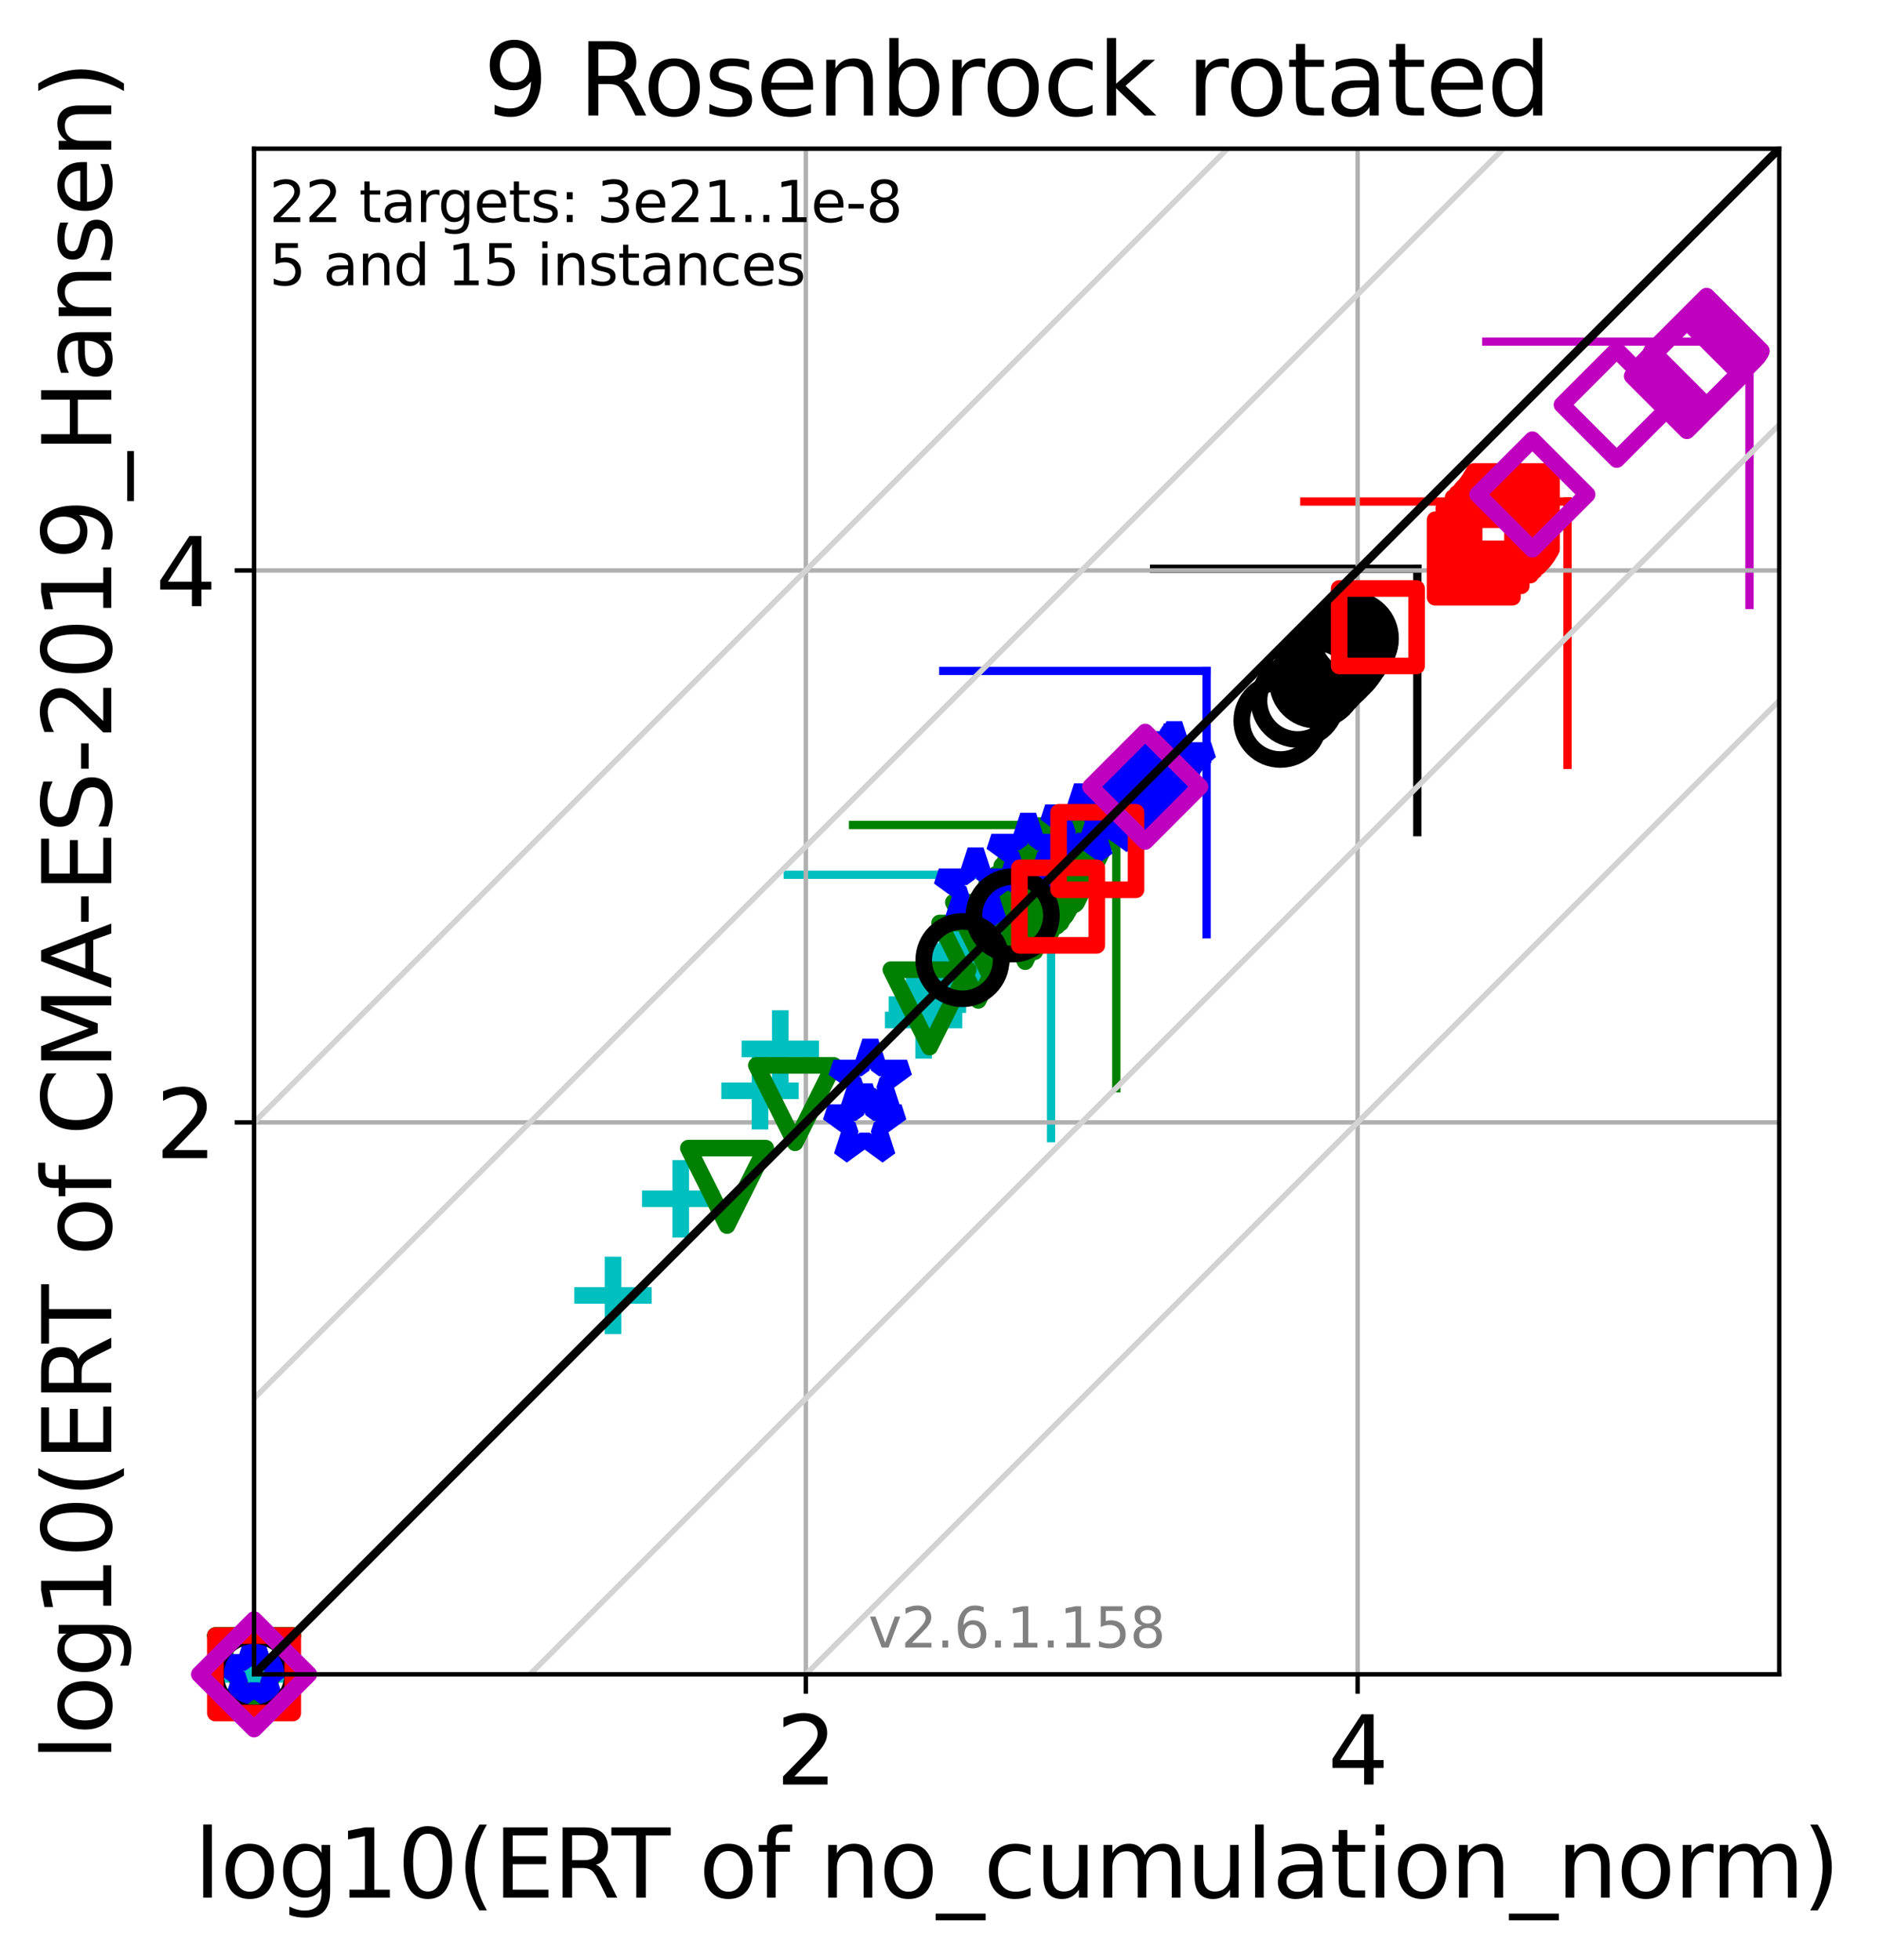 <?xml version="1.0" encoding="utf-8" standalone="no"?>
<!DOCTYPE svg PUBLIC "-//W3C//DTD SVG 1.1//EN"
  "http://www.w3.org/Graphics/SVG/1.1/DTD/svg11.dtd">
<svg xmlns:xlink="http://www.w3.org/1999/xlink" width="339.777pt" height="354.256pt" viewBox="0 0 339.777 354.256" xmlns="http://www.w3.org/2000/svg" version="1.1">
 <defs>
  <style type="text/css">*{stroke-linejoin: round; stroke-linecap: butt}</style>
 </defs>
 <g id="figure_1">
  <g id="patch_1">
   <path d="M 0 354.256 
L 339.777 354.256 
L 339.777 0 
L 0 0 
z
" style="fill: #ffffff"/>
  </g>
  <g id="axes_1">
   <g id="patch_2">
    <path d="M 45.942 302.677 
L 321.742 302.677 
L 321.742 26.877 
L 45.942 26.877 
z
" style="fill: #ffffff"/>
   </g>
   <g id="line2d_1">
    <path d="M 190.06 205.75 
L 190.06 158.143 
" clip-path="url(#pb98d787615)" style="fill: none; stroke: #00bfbf; stroke-width: 1.5; stroke-linecap: square"/>
   </g>
   <g id="line2d_2">
    <path d="M 142.453 158.143 
L 190.06 158.143 
" clip-path="url(#pb98d787615)" style="fill: none; stroke: #00bfbf; stroke-width: 1.5; stroke-linecap: square"/>
   </g>
   <g id="line2d_3">
    <path d="M 201.855 196.737 
L 201.855 149.13 
" clip-path="url(#pb98d787615)" style="fill: none; stroke: #008000; stroke-width: 1.5; stroke-linecap: square"/>
   </g>
   <g id="line2d_4">
    <path d="M 154.248 149.13 
L 201.855 149.13 
" clip-path="url(#pb98d787615)" style="fill: none; stroke: #008000; stroke-width: 1.5; stroke-linecap: square"/>
   </g>
   <g id="line2d_5">
    <path d="M 218.181 168.891 
L 218.181 121.284 
" clip-path="url(#pb98d787615)" style="fill: none; stroke: #0000ff; stroke-width: 1.5; stroke-linecap: square"/>
   </g>
   <g id="line2d_6">
    <path d="M 170.574 121.284 
L 218.181 121.284 
" clip-path="url(#pb98d787615)" style="fill: none; stroke: #0000ff; stroke-width: 1.5; stroke-linecap: square"/>
   </g>
   <g id="line2d_7">
    <path d="M 256.296 150.435 
L 256.296 102.828 
" clip-path="url(#pb98d787615)" style="fill: none; stroke: #000000; stroke-width: 1.5; stroke-linecap: square"/>
   </g>
   <g id="line2d_8">
    <path d="M 208.689 102.828 
L 256.296 102.828 
" clip-path="url(#pb98d787615)" style="fill: none; stroke: #000000; stroke-width: 1.5; stroke-linecap: square"/>
   </g>
   <g id="line2d_9">
    <path d="M 283.452 138.271 
L 283.452 90.664 
" clip-path="url(#pb98d787615)" style="fill: none; stroke: #ff0000; stroke-width: 1.5; stroke-linecap: square"/>
   </g>
   <g id="line2d_10">
    <path d="M 235.845 90.664 
L 283.452 90.664 
" clip-path="url(#pb98d787615)" style="fill: none; stroke: #ff0000; stroke-width: 1.5; stroke-linecap: square"/>
   </g>
   <g id="line2d_11">
    <path d="M 316.361 109.361 
L 316.361 61.754 
" clip-path="url(#pb98d787615)" style="fill: none; stroke: #bf00bf; stroke-width: 1.5; stroke-linecap: square"/>
   </g>
   <g id="line2d_12">
    <path d="M 268.754 61.754 
L 316.361 61.754 
" clip-path="url(#pb98d787615)" style="fill: none; stroke: #bf00bf; stroke-width: 1.5; stroke-linecap: square"/>
   </g>
   <g id="matplotlib.axis_1">
    <g id="xtick_1">
     <g id="line2d_13">
      <path d="M 145.721 302.677 
L 145.721 26.877 
" clip-path="url(#pb98d787615)" style="fill: none; stroke: #b0b0b0; stroke-width: 0.8; stroke-linecap: square"/>
     </g>
     <g id="line2d_14">
      <defs>
       <path id="m5f8bbc7d75" d="M 0 0 
L 0 3.5 
" style="stroke: #000000; stroke-width: 0.8"/>
      </defs>
      <g>
       <use xlink:href="#m5f8bbc7d75" x="145.721" y="302.677" style="stroke: #000000; stroke-width: 0.8"/>
      </g>
     </g>
     <g id="text_1">
      <!-- 2 -->
      <g transform="translate(140.313 322.595)scale(0.17 -0.17)">
       <defs>
        <path id="DejaVuSans-32" d="M 1228 531 
L 3431 531 
L 3431 0 
L 469 0 
L 469 531 
Q 828 903 1448 1529 
Q 2069 2156 2228 2338 
Q 2531 2678 2651 2914 
Q 2772 3150 2772 3378 
Q 2772 3750 2511 3984 
Q 2250 4219 1831 4219 
Q 1534 4219 1204 4116 
Q 875 4013 500 3803 
L 500 4441 
Q 881 4594 1212 4672 
Q 1544 4750 1819 4750 
Q 2544 4750 2975 4387 
Q 3406 4025 3406 3419 
Q 3406 3131 3298 2873 
Q 3191 2616 2906 2266 
Q 2828 2175 2409 1742 
Q 1991 1309 1228 531 
z
" transform="scale(0.016)"/>
       </defs>
       <use xlink:href="#DejaVuSans-32"/>
      </g>
     </g>
    </g>
    <g id="xtick_2">
     <g id="line2d_15">
      <path d="M 245.501 302.677 
L 245.501 26.877 
" clip-path="url(#pb98d787615)" style="fill: none; stroke: #b0b0b0; stroke-width: 0.8; stroke-linecap: square"/>
     </g>
     <g id="line2d_16">
      <g>
       <use xlink:href="#m5f8bbc7d75" x="245.501" y="302.677" style="stroke: #000000; stroke-width: 0.8"/>
      </g>
     </g>
     <g id="text_2">
      <!-- 4 -->
      <g transform="translate(240.093 322.595)scale(0.17 -0.17)">
       <defs>
        <path id="DejaVuSans-34" d="M 2419 4116 
L 825 1625 
L 2419 1625 
L 2419 4116 
z
M 2253 4666 
L 3047 4666 
L 3047 1625 
L 3713 1625 
L 3713 1100 
L 3047 1100 
L 3047 0 
L 2419 0 
L 2419 1100 
L 313 1100 
L 313 1709 
L 2253 4666 
z
" transform="scale(0.016)"/>
       </defs>
       <use xlink:href="#DejaVuSans-34"/>
      </g>
     </g>
    </g>
    <g id="text_3">
     <!-- log10(ERT of no_cumulation_norm) -->
     <g transform="translate(35.106 343.047)scale(0.17 -0.17)">
      <defs>
       <path id="DejaVuSans-6c" d="M 603 4863 
L 1178 4863 
L 1178 0 
L 603 0 
L 603 4863 
z
" transform="scale(0.016)"/>
       <path id="DejaVuSans-6f" d="M 1959 3097 
Q 1497 3097 1228 2736 
Q 959 2375 959 1747 
Q 959 1119 1226 758 
Q 1494 397 1959 397 
Q 2419 397 2687 759 
Q 2956 1122 2956 1747 
Q 2956 2369 2687 2733 
Q 2419 3097 1959 3097 
z
M 1959 3584 
Q 2709 3584 3137 3096 
Q 3566 2609 3566 1747 
Q 3566 888 3137 398 
Q 2709 -91 1959 -91 
Q 1206 -91 779 398 
Q 353 888 353 1747 
Q 353 2609 779 3096 
Q 1206 3584 1959 3584 
z
" transform="scale(0.016)"/>
       <path id="DejaVuSans-67" d="M 2906 1791 
Q 2906 2416 2648 2759 
Q 2391 3103 1925 3103 
Q 1463 3103 1205 2759 
Q 947 2416 947 1791 
Q 947 1169 1205 825 
Q 1463 481 1925 481 
Q 2391 481 2648 825 
Q 2906 1169 2906 1791 
z
M 3481 434 
Q 3481 -459 3084 -895 
Q 2688 -1331 1869 -1331 
Q 1566 -1331 1297 -1286 
Q 1028 -1241 775 -1147 
L 775 -588 
Q 1028 -725 1275 -790 
Q 1522 -856 1778 -856 
Q 2344 -856 2625 -561 
Q 2906 -266 2906 331 
L 2906 616 
Q 2728 306 2450 153 
Q 2172 0 1784 0 
Q 1141 0 747 490 
Q 353 981 353 1791 
Q 353 2603 747 3093 
Q 1141 3584 1784 3584 
Q 2172 3584 2450 3431 
Q 2728 3278 2906 2969 
L 2906 3500 
L 3481 3500 
L 3481 434 
z
" transform="scale(0.016)"/>
       <path id="DejaVuSans-31" d="M 794 531 
L 1825 531 
L 1825 4091 
L 703 3866 
L 703 4441 
L 1819 4666 
L 2450 4666 
L 2450 531 
L 3481 531 
L 3481 0 
L 794 0 
L 794 531 
z
" transform="scale(0.016)"/>
       <path id="DejaVuSans-30" d="M 2034 4250 
Q 1547 4250 1301 3770 
Q 1056 3291 1056 2328 
Q 1056 1369 1301 889 
Q 1547 409 2034 409 
Q 2525 409 2770 889 
Q 3016 1369 3016 2328 
Q 3016 3291 2770 3770 
Q 2525 4250 2034 4250 
z
M 2034 4750 
Q 2819 4750 3233 4129 
Q 3647 3509 3647 2328 
Q 3647 1150 3233 529 
Q 2819 -91 2034 -91 
Q 1250 -91 836 529 
Q 422 1150 422 2328 
Q 422 3509 836 4129 
Q 1250 4750 2034 4750 
z
" transform="scale(0.016)"/>
       <path id="DejaVuSans-28" d="M 1984 4856 
Q 1566 4138 1362 3434 
Q 1159 2731 1159 2009 
Q 1159 1288 1364 580 
Q 1569 -128 1984 -844 
L 1484 -844 
Q 1016 -109 783 600 
Q 550 1309 550 2009 
Q 550 2706 781 3412 
Q 1013 4119 1484 4856 
L 1984 4856 
z
" transform="scale(0.016)"/>
       <path id="DejaVuSans-45" d="M 628 4666 
L 3578 4666 
L 3578 4134 
L 1259 4134 
L 1259 2753 
L 3481 2753 
L 3481 2222 
L 1259 2222 
L 1259 531 
L 3634 531 
L 3634 0 
L 628 0 
L 628 4666 
z
" transform="scale(0.016)"/>
       <path id="DejaVuSans-52" d="M 2841 2188 
Q 3044 2119 3236 1894 
Q 3428 1669 3622 1275 
L 4263 0 
L 3584 0 
L 2988 1197 
Q 2756 1666 2539 1819 
Q 2322 1972 1947 1972 
L 1259 1972 
L 1259 0 
L 628 0 
L 628 4666 
L 2053 4666 
Q 2853 4666 3247 4331 
Q 3641 3997 3641 3322 
Q 3641 2881 3436 2590 
Q 3231 2300 2841 2188 
z
M 1259 4147 
L 1259 2491 
L 2053 2491 
Q 2509 2491 2742 2702 
Q 2975 2913 2975 3322 
Q 2975 3731 2742 3939 
Q 2509 4147 2053 4147 
L 1259 4147 
z
" transform="scale(0.016)"/>
       <path id="DejaVuSans-54" d="M -19 4666 
L 3928 4666 
L 3928 4134 
L 2272 4134 
L 2272 0 
L 1638 0 
L 1638 4134 
L -19 4134 
L -19 4666 
z
" transform="scale(0.016)"/>
       <path id="DejaVuSans-20" transform="scale(0.016)"/>
       <path id="DejaVuSans-66" d="M 2375 4863 
L 2375 4384 
L 1825 4384 
Q 1516 4384 1395 4259 
Q 1275 4134 1275 3809 
L 1275 3500 
L 2222 3500 
L 2222 3053 
L 1275 3053 
L 1275 0 
L 697 0 
L 697 3053 
L 147 3053 
L 147 3500 
L 697 3500 
L 697 3744 
Q 697 4328 969 4595 
Q 1241 4863 1831 4863 
L 2375 4863 
z
" transform="scale(0.016)"/>
       <path id="DejaVuSans-6e" d="M 3513 2113 
L 3513 0 
L 2938 0 
L 2938 2094 
Q 2938 2591 2744 2837 
Q 2550 3084 2163 3084 
Q 1697 3084 1428 2787 
Q 1159 2491 1159 1978 
L 1159 0 
L 581 0 
L 581 3500 
L 1159 3500 
L 1159 2956 
Q 1366 3272 1645 3428 
Q 1925 3584 2291 3584 
Q 2894 3584 3203 3211 
Q 3513 2838 3513 2113 
z
" transform="scale(0.016)"/>
       <path id="DejaVuSans-5f" d="M 3263 -1063 
L 3263 -1509 
L -63 -1509 
L -63 -1063 
L 3263 -1063 
z
" transform="scale(0.016)"/>
       <path id="DejaVuSans-63" d="M 3122 3366 
L 3122 2828 
Q 2878 2963 2633 3030 
Q 2388 3097 2138 3097 
Q 1578 3097 1268 2742 
Q 959 2388 959 1747 
Q 959 1106 1268 751 
Q 1578 397 2138 397 
Q 2388 397 2633 464 
Q 2878 531 3122 666 
L 3122 134 
Q 2881 22 2623 -34 
Q 2366 -91 2075 -91 
Q 1284 -91 818 406 
Q 353 903 353 1747 
Q 353 2603 823 3093 
Q 1294 3584 2113 3584 
Q 2378 3584 2631 3529 
Q 2884 3475 3122 3366 
z
" transform="scale(0.016)"/>
       <path id="DejaVuSans-75" d="M 544 1381 
L 544 3500 
L 1119 3500 
L 1119 1403 
Q 1119 906 1312 657 
Q 1506 409 1894 409 
Q 2359 409 2629 706 
Q 2900 1003 2900 1516 
L 2900 3500 
L 3475 3500 
L 3475 0 
L 2900 0 
L 2900 538 
Q 2691 219 2414 64 
Q 2138 -91 1772 -91 
Q 1169 -91 856 284 
Q 544 659 544 1381 
z
M 1991 3584 
L 1991 3584 
z
" transform="scale(0.016)"/>
       <path id="DejaVuSans-6d" d="M 3328 2828 
Q 3544 3216 3844 3400 
Q 4144 3584 4550 3584 
Q 5097 3584 5394 3201 
Q 5691 2819 5691 2113 
L 5691 0 
L 5113 0 
L 5113 2094 
Q 5113 2597 4934 2840 
Q 4756 3084 4391 3084 
Q 3944 3084 3684 2787 
Q 3425 2491 3425 1978 
L 3425 0 
L 2847 0 
L 2847 2094 
Q 2847 2600 2669 2842 
Q 2491 3084 2119 3084 
Q 1678 3084 1418 2786 
Q 1159 2488 1159 1978 
L 1159 0 
L 581 0 
L 581 3500 
L 1159 3500 
L 1159 2956 
Q 1356 3278 1631 3431 
Q 1906 3584 2284 3584 
Q 2666 3584 2933 3390 
Q 3200 3197 3328 2828 
z
" transform="scale(0.016)"/>
       <path id="DejaVuSans-61" d="M 2194 1759 
Q 1497 1759 1228 1600 
Q 959 1441 959 1056 
Q 959 750 1161 570 
Q 1363 391 1709 391 
Q 2188 391 2477 730 
Q 2766 1069 2766 1631 
L 2766 1759 
L 2194 1759 
z
M 3341 1997 
L 3341 0 
L 2766 0 
L 2766 531 
Q 2569 213 2275 61 
Q 1981 -91 1556 -91 
Q 1019 -91 701 211 
Q 384 513 384 1019 
Q 384 1609 779 1909 
Q 1175 2209 1959 2209 
L 2766 2209 
L 2766 2266 
Q 2766 2663 2505 2880 
Q 2244 3097 1772 3097 
Q 1472 3097 1187 3025 
Q 903 2953 641 2809 
L 641 3341 
Q 956 3463 1253 3523 
Q 1550 3584 1831 3584 
Q 2591 3584 2966 3190 
Q 3341 2797 3341 1997 
z
" transform="scale(0.016)"/>
       <path id="DejaVuSans-74" d="M 1172 4494 
L 1172 3500 
L 2356 3500 
L 2356 3053 
L 1172 3053 
L 1172 1153 
Q 1172 725 1289 603 
Q 1406 481 1766 481 
L 2356 481 
L 2356 0 
L 1766 0 
Q 1100 0 847 248 
Q 594 497 594 1153 
L 594 3053 
L 172 3053 
L 172 3500 
L 594 3500 
L 594 4494 
L 1172 4494 
z
" transform="scale(0.016)"/>
       <path id="DejaVuSans-69" d="M 603 3500 
L 1178 3500 
L 1178 0 
L 603 0 
L 603 3500 
z
M 603 4863 
L 1178 4863 
L 1178 4134 
L 603 4134 
L 603 4863 
z
" transform="scale(0.016)"/>
       <path id="DejaVuSans-72" d="M 2631 2963 
Q 2534 3019 2420 3045 
Q 2306 3072 2169 3072 
Q 1681 3072 1420 2755 
Q 1159 2438 1159 1844 
L 1159 0 
L 581 0 
L 581 3500 
L 1159 3500 
L 1159 2956 
Q 1341 3275 1631 3429 
Q 1922 3584 2338 3584 
Q 2397 3584 2469 3576 
Q 2541 3569 2628 3553 
L 2631 2963 
z
" transform="scale(0.016)"/>
       <path id="DejaVuSans-29" d="M 513 4856 
L 1013 4856 
Q 1481 4119 1714 3412 
Q 1947 2706 1947 2009 
Q 1947 1309 1714 600 
Q 1481 -109 1013 -844 
L 513 -844 
Q 928 -128 1133 580 
Q 1338 1288 1338 2009 
Q 1338 2731 1133 3434 
Q 928 4138 513 4856 
z
" transform="scale(0.016)"/>
      </defs>
      <use xlink:href="#DejaVuSans-6c"/>
      <use xlink:href="#DejaVuSans-6f" x="27.783"/>
      <use xlink:href="#DejaVuSans-67" x="88.965"/>
      <use xlink:href="#DejaVuSans-31" x="152.441"/>
      <use xlink:href="#DejaVuSans-30" x="216.064"/>
      <use xlink:href="#DejaVuSans-28" x="279.688"/>
      <use xlink:href="#DejaVuSans-45" x="318.701"/>
      <use xlink:href="#DejaVuSans-52" x="381.885"/>
      <use xlink:href="#DejaVuSans-54" x="444.117"/>
      <use xlink:href="#DejaVuSans-20" x="505.201"/>
      <use xlink:href="#DejaVuSans-6f" x="536.988"/>
      <use xlink:href="#DejaVuSans-66" x="598.17"/>
      <use xlink:href="#DejaVuSans-20" x="633.375"/>
      <use xlink:href="#DejaVuSans-6e" x="665.162"/>
      <use xlink:href="#DejaVuSans-6f" x="728.541"/>
      <use xlink:href="#DejaVuSans-5f" x="789.723"/>
      <use xlink:href="#DejaVuSans-63" x="839.723"/>
      <use xlink:href="#DejaVuSans-75" x="894.703"/>
      <use xlink:href="#DejaVuSans-6d" x="958.082"/>
      <use xlink:href="#DejaVuSans-75" x="1055.494"/>
      <use xlink:href="#DejaVuSans-6c" x="1118.873"/>
      <use xlink:href="#DejaVuSans-61" x="1146.656"/>
      <use xlink:href="#DejaVuSans-74" x="1207.936"/>
      <use xlink:href="#DejaVuSans-69" x="1247.145"/>
      <use xlink:href="#DejaVuSans-6f" x="1274.928"/>
      <use xlink:href="#DejaVuSans-6e" x="1336.109"/>
      <use xlink:href="#DejaVuSans-5f" x="1399.488"/>
      <use xlink:href="#DejaVuSans-6e" x="1449.488"/>
      <use xlink:href="#DejaVuSans-6f" x="1512.867"/>
      <use xlink:href="#DejaVuSans-72" x="1574.049"/>
      <use xlink:href="#DejaVuSans-6d" x="1613.412"/>
      <use xlink:href="#DejaVuSans-29" x="1710.824"/>
     </g>
    </g>
   </g>
   <g id="matplotlib.axis_2">
    <g id="ytick_1">
     <g id="line2d_17">
      <path d="M 45.942 202.898 
L 321.742 202.898 
" clip-path="url(#pb98d787615)" style="fill: none; stroke: #b0b0b0; stroke-width: 0.8; stroke-linecap: square"/>
     </g>
     <g id="line2d_18">
      <defs>
       <path id="m6e217cdcd8" d="M 0 0 
L -3.5 0 
" style="stroke: #000000; stroke-width: 0.8"/>
      </defs>
      <g>
       <use xlink:href="#m6e217cdcd8" x="45.942" y="202.898" style="stroke: #000000; stroke-width: 0.8"/>
      </g>
     </g>
     <g id="text_4">
      <!-- 2 -->
      <g transform="translate(28.126 209.356)scale(0.17 -0.17)">
       <use xlink:href="#DejaVuSans-32"/>
      </g>
     </g>
    </g>
    <g id="ytick_2">
     <g id="line2d_19">
      <path d="M 45.942 103.118 
L 321.742 103.118 
" clip-path="url(#pb98d787615)" style="fill: none; stroke: #b0b0b0; stroke-width: 0.8; stroke-linecap: square"/>
     </g>
     <g id="line2d_20">
      <g>
       <use xlink:href="#m6e217cdcd8" x="45.942" y="103.118" style="stroke: #000000; stroke-width: 0.8"/>
      </g>
     </g>
     <g id="text_5">
      <!-- 4 -->
      <g transform="translate(28.126 109.577)scale(0.17 -0.17)">
       <use xlink:href="#DejaVuSans-34"/>
      </g>
     </g>
    </g>
    <g id="text_6">
     <!-- log10(ERT of CMA-ES-2019_Hansen) -->
     <g transform="translate(20.117 318.342)rotate(-90)scale(0.17 -0.17)">
      <defs>
       <path id="DejaVuSans-43" d="M 4122 4306 
L 4122 3641 
Q 3803 3938 3442 4084 
Q 3081 4231 2675 4231 
Q 1875 4231 1450 3742 
Q 1025 3253 1025 2328 
Q 1025 1406 1450 917 
Q 1875 428 2675 428 
Q 3081 428 3442 575 
Q 3803 722 4122 1019 
L 4122 359 
Q 3791 134 3420 21 
Q 3050 -91 2638 -91 
Q 1578 -91 968 557 
Q 359 1206 359 2328 
Q 359 3453 968 4101 
Q 1578 4750 2638 4750 
Q 3056 4750 3426 4639 
Q 3797 4528 4122 4306 
z
" transform="scale(0.016)"/>
       <path id="DejaVuSans-4d" d="M 628 4666 
L 1569 4666 
L 2759 1491 
L 3956 4666 
L 4897 4666 
L 4897 0 
L 4281 0 
L 4281 4097 
L 3078 897 
L 2444 897 
L 1241 4097 
L 1241 0 
L 628 0 
L 628 4666 
z
" transform="scale(0.016)"/>
       <path id="DejaVuSans-41" d="M 2188 4044 
L 1331 1722 
L 3047 1722 
L 2188 4044 
z
M 1831 4666 
L 2547 4666 
L 4325 0 
L 3669 0 
L 3244 1197 
L 1141 1197 
L 716 0 
L 50 0 
L 1831 4666 
z
" transform="scale(0.016)"/>
       <path id="DejaVuSans-2d" d="M 313 2009 
L 1997 2009 
L 1997 1497 
L 313 1497 
L 313 2009 
z
" transform="scale(0.016)"/>
       <path id="DejaVuSans-53" d="M 3425 4513 
L 3425 3897 
Q 3066 4069 2747 4153 
Q 2428 4238 2131 4238 
Q 1616 4238 1336 4038 
Q 1056 3838 1056 3469 
Q 1056 3159 1242 3001 
Q 1428 2844 1947 2747 
L 2328 2669 
Q 3034 2534 3370 2195 
Q 3706 1856 3706 1288 
Q 3706 609 3251 259 
Q 2797 -91 1919 -91 
Q 1588 -91 1214 -16 
Q 841 59 441 206 
L 441 856 
Q 825 641 1194 531 
Q 1563 422 1919 422 
Q 2459 422 2753 634 
Q 3047 847 3047 1241 
Q 3047 1584 2836 1778 
Q 2625 1972 2144 2069 
L 1759 2144 
Q 1053 2284 737 2584 
Q 422 2884 422 3419 
Q 422 4038 858 4394 
Q 1294 4750 2059 4750 
Q 2388 4750 2728 4690 
Q 3069 4631 3425 4513 
z
" transform="scale(0.016)"/>
       <path id="DejaVuSans-39" d="M 703 97 
L 703 672 
Q 941 559 1184 500 
Q 1428 441 1663 441 
Q 2288 441 2617 861 
Q 2947 1281 2994 2138 
Q 2813 1869 2534 1725 
Q 2256 1581 1919 1581 
Q 1219 1581 811 2004 
Q 403 2428 403 3163 
Q 403 3881 828 4315 
Q 1253 4750 1959 4750 
Q 2769 4750 3195 4129 
Q 3622 3509 3622 2328 
Q 3622 1225 3098 567 
Q 2575 -91 1691 -91 
Q 1453 -91 1209 -44 
Q 966 3 703 97 
z
M 1959 2075 
Q 2384 2075 2632 2365 
Q 2881 2656 2881 3163 
Q 2881 3666 2632 3958 
Q 2384 4250 1959 4250 
Q 1534 4250 1286 3958 
Q 1038 3666 1038 3163 
Q 1038 2656 1286 2365 
Q 1534 2075 1959 2075 
z
" transform="scale(0.016)"/>
       <path id="DejaVuSans-48" d="M 628 4666 
L 1259 4666 
L 1259 2753 
L 3553 2753 
L 3553 4666 
L 4184 4666 
L 4184 0 
L 3553 0 
L 3553 2222 
L 1259 2222 
L 1259 0 
L 628 0 
L 628 4666 
z
" transform="scale(0.016)"/>
       <path id="DejaVuSans-73" d="M 2834 3397 
L 2834 2853 
Q 2591 2978 2328 3040 
Q 2066 3103 1784 3103 
Q 1356 3103 1142 2972 
Q 928 2841 928 2578 
Q 928 2378 1081 2264 
Q 1234 2150 1697 2047 
L 1894 2003 
Q 2506 1872 2764 1633 
Q 3022 1394 3022 966 
Q 3022 478 2636 193 
Q 2250 -91 1575 -91 
Q 1294 -91 989 -36 
Q 684 19 347 128 
L 347 722 
Q 666 556 975 473 
Q 1284 391 1588 391 
Q 1994 391 2212 530 
Q 2431 669 2431 922 
Q 2431 1156 2273 1281 
Q 2116 1406 1581 1522 
L 1381 1569 
Q 847 1681 609 1914 
Q 372 2147 372 2553 
Q 372 3047 722 3315 
Q 1072 3584 1716 3584 
Q 2034 3584 2315 3537 
Q 2597 3491 2834 3397 
z
" transform="scale(0.016)"/>
       <path id="DejaVuSans-65" d="M 3597 1894 
L 3597 1613 
L 953 1613 
Q 991 1019 1311 708 
Q 1631 397 2203 397 
Q 2534 397 2845 478 
Q 3156 559 3463 722 
L 3463 178 
Q 3153 47 2828 -22 
Q 2503 -91 2169 -91 
Q 1331 -91 842 396 
Q 353 884 353 1716 
Q 353 2575 817 3079 
Q 1281 3584 2069 3584 
Q 2775 3584 3186 3129 
Q 3597 2675 3597 1894 
z
M 3022 2063 
Q 3016 2534 2758 2815 
Q 2500 3097 2075 3097 
Q 1594 3097 1305 2825 
Q 1016 2553 972 2059 
L 3022 2063 
z
" transform="scale(0.016)"/>
      </defs>
      <use xlink:href="#DejaVuSans-6c"/>
      <use xlink:href="#DejaVuSans-6f" x="27.783"/>
      <use xlink:href="#DejaVuSans-67" x="88.965"/>
      <use xlink:href="#DejaVuSans-31" x="152.441"/>
      <use xlink:href="#DejaVuSans-30" x="216.064"/>
      <use xlink:href="#DejaVuSans-28" x="279.688"/>
      <use xlink:href="#DejaVuSans-45" x="318.701"/>
      <use xlink:href="#DejaVuSans-52" x="381.885"/>
      <use xlink:href="#DejaVuSans-54" x="444.117"/>
      <use xlink:href="#DejaVuSans-20" x="505.201"/>
      <use xlink:href="#DejaVuSans-6f" x="536.988"/>
      <use xlink:href="#DejaVuSans-66" x="598.17"/>
      <use xlink:href="#DejaVuSans-20" x="633.375"/>
      <use xlink:href="#DejaVuSans-43" x="665.162"/>
      <use xlink:href="#DejaVuSans-4d" x="734.986"/>
      <use xlink:href="#DejaVuSans-41" x="821.266"/>
      <use xlink:href="#DejaVuSans-2d" x="887.424"/>
      <use xlink:href="#DejaVuSans-45" x="923.508"/>
      <use xlink:href="#DejaVuSans-53" x="986.691"/>
      <use xlink:href="#DejaVuSans-2d" x="1050.168"/>
      <use xlink:href="#DejaVuSans-32" x="1086.252"/>
      <use xlink:href="#DejaVuSans-30" x="1149.875"/>
      <use xlink:href="#DejaVuSans-31" x="1213.498"/>
      <use xlink:href="#DejaVuSans-39" x="1277.121"/>
      <use xlink:href="#DejaVuSans-5f" x="1340.744"/>
      <use xlink:href="#DejaVuSans-48" x="1390.744"/>
      <use xlink:href="#DejaVuSans-61" x="1465.939"/>
      <use xlink:href="#DejaVuSans-6e" x="1527.219"/>
      <use xlink:href="#DejaVuSans-73" x="1590.598"/>
      <use xlink:href="#DejaVuSans-65" x="1642.697"/>
      <use xlink:href="#DejaVuSans-6e" x="1704.221"/>
      <use xlink:href="#DejaVuSans-29" x="1767.6"/>
     </g>
    </g>
   </g>
   <g id="line2d_21">
    <defs>
     <path id="m51a4e8c9e0" d="M -7 0 
L 7 0 
M 0 7 
L 0 -7 
" style="stroke: #00bfbf; stroke-width: 3"/>
    </defs>
    <g>
     <use xlink:href="#m51a4e8c9e0" x="45.942" y="302.677" style="fill-opacity: 0; stroke: #00bfbf; stroke-width: 3"/>
     <use xlink:href="#m51a4e8c9e0" x="45.942" y="302.677" style="fill-opacity: 0; stroke: #00bfbf; stroke-width: 3"/>
     <use xlink:href="#m51a4e8c9e0" x="45.942" y="302.677" style="fill-opacity: 0; stroke: #00bfbf; stroke-width: 3"/>
     <use xlink:href="#m51a4e8c9e0" x="45.942" y="302.677" style="fill-opacity: 0; stroke: #00bfbf; stroke-width: 3"/>
     <use xlink:href="#m51a4e8c9e0" x="110.85" y="234.183" style="fill-opacity: 0; stroke: #00bfbf; stroke-width: 3"/>
     <use xlink:href="#m51a4e8c9e0" x="123.098" y="216.708" style="fill-opacity: 0; stroke: #00bfbf; stroke-width: 3"/>
     <use xlink:href="#m51a4e8c9e0" x="137.429" y="197.18" style="fill-opacity: 0; stroke: #00bfbf; stroke-width: 3"/>
     <use xlink:href="#m51a4e8c9e0" x="141.102" y="189.623" style="fill-opacity: 0; stroke: #00bfbf; stroke-width: 3"/>
     <use xlink:href="#m51a4e8c9e0" x="167.016" y="184.379" style="fill-opacity: 0; stroke: #00bfbf; stroke-width: 3"/>
     <use xlink:href="#m51a4e8c9e0" x="167.702" y="181.619" style="fill-opacity: 0; stroke: #00bfbf; stroke-width: 3"/>
     <use xlink:href="#m51a4e8c9e0" x="169.582" y="179.483" style="fill-opacity: 0; stroke: #00bfbf; stroke-width: 3"/>
     <use xlink:href="#m51a4e8c9e0" x="170.801" y="177.978" style="fill-opacity: 0; stroke: #00bfbf; stroke-width: 3"/>
     <use xlink:href="#m51a4e8c9e0" x="172.019" y="176.07" style="fill-opacity: 0; stroke: #00bfbf; stroke-width: 3"/>
     <use xlink:href="#m51a4e8c9e0" x="173.135" y="175.257" style="fill-opacity: 0; stroke: #00bfbf; stroke-width: 3"/>
     <use xlink:href="#m51a4e8c9e0" x="173.245" y="174.179" style="fill-opacity: 0; stroke: #00bfbf; stroke-width: 3"/>
     <use xlink:href="#m51a4e8c9e0" x="174.394" y="173.317" style="fill-opacity: 0; stroke: #00bfbf; stroke-width: 3"/>
     <use xlink:href="#m51a4e8c9e0" x="175.198" y="172.266" style="fill-opacity: 0; stroke: #00bfbf; stroke-width: 3"/>
     <use xlink:href="#m51a4e8c9e0" x="175.909" y="171.994" style="fill-opacity: 0; stroke: #00bfbf; stroke-width: 3"/>
     <use xlink:href="#m51a4e8c9e0" x="176.753" y="170.938" style="fill-opacity: 0; stroke: #00bfbf; stroke-width: 3"/>
     <use xlink:href="#m51a4e8c9e0" x="177.173" y="170.509" style="fill-opacity: 0; stroke: #00bfbf; stroke-width: 3"/>
     <use xlink:href="#m51a4e8c9e0" x="177.784" y="169.627" style="fill-opacity: 0; stroke: #00bfbf; stroke-width: 3"/>
     <use xlink:href="#m51a4e8c9e0" x="178.339" y="169.429" style="fill-opacity: 0; stroke: #00bfbf; stroke-width: 3"/>
    </g>
   </g>
   <g id="line2d_22">
    <defs>
     <path id="m7e7cd265d6" d="M -0 7 
L 7 -7 
L -7 -7 
z
" style="stroke: #008000; stroke-width: 3; stroke-linejoin: miter"/>
    </defs>
    <g>
     <use xlink:href="#m7e7cd265d6" x="45.942" y="302.677" style="fill-opacity: 0; stroke: #008000; stroke-width: 3; stroke-linejoin: miter"/>
     <use xlink:href="#m7e7cd265d6" x="45.942" y="302.677" style="fill-opacity: 0; stroke: #008000; stroke-width: 3; stroke-linejoin: miter"/>
     <use xlink:href="#m7e7cd265d6" x="45.942" y="302.677" style="fill-opacity: 0; stroke: #008000; stroke-width: 3; stroke-linejoin: miter"/>
     <use xlink:href="#m7e7cd265d6" x="131.469" y="214.551" style="fill-opacity: 0; stroke: #008000; stroke-width: 3; stroke-linejoin: miter"/>
     <use xlink:href="#m7e7cd265d6" x="143.773" y="199.595" style="fill-opacity: 0; stroke: #008000; stroke-width: 3; stroke-linejoin: miter"/>
     <use xlink:href="#m7e7cd265d6" x="168.092" y="182.295" style="fill-opacity: 0; stroke: #008000; stroke-width: 3; stroke-linejoin: miter"/>
     <use xlink:href="#m7e7cd265d6" x="176.897" y="173.855" style="fill-opacity: 0; stroke: #008000; stroke-width: 3; stroke-linejoin: miter"/>
     <use xlink:href="#m7e7cd265d6" x="179.399" y="170.117" style="fill-opacity: 0; stroke: #008000; stroke-width: 3; stroke-linejoin: miter"/>
     <use xlink:href="#m7e7cd265d6" x="185.386" y="166.854" style="fill-opacity: 0; stroke: #008000; stroke-width: 3; stroke-linejoin: miter"/>
     <use xlink:href="#m7e7cd265d6" x="187.108" y="165.041" style="fill-opacity: 0; stroke: #008000; stroke-width: 3; stroke-linejoin: miter"/>
     <use xlink:href="#m7e7cd265d6" x="188.141" y="163.499" style="fill-opacity: 0; stroke: #008000; stroke-width: 3; stroke-linejoin: miter"/>
     <use xlink:href="#m7e7cd265d6" x="188.697" y="162.8" style="fill-opacity: 0; stroke: #008000; stroke-width: 3; stroke-linejoin: miter"/>
     <use xlink:href="#m7e7cd265d6" x="189.897" y="161.821" style="fill-opacity: 0; stroke: #008000; stroke-width: 3; stroke-linejoin: miter"/>
     <use xlink:href="#m7e7cd265d6" x="190.066" y="161.434" style="fill-opacity: 0; stroke: #008000; stroke-width: 3; stroke-linejoin: miter"/>
     <use xlink:href="#m7e7cd265d6" x="191.168" y="160.421" style="fill-opacity: 0; stroke: #008000; stroke-width: 3; stroke-linejoin: miter"/>
     <use xlink:href="#m7e7cd265d6" x="191.823" y="159.849" style="fill-opacity: 0; stroke: #008000; stroke-width: 3; stroke-linejoin: miter"/>
     <use xlink:href="#m7e7cd265d6" x="192.509" y="158.778" style="fill-opacity: 0; stroke: #008000; stroke-width: 3; stroke-linejoin: miter"/>
     <use xlink:href="#m7e7cd265d6" x="192.797" y="158.419" style="fill-opacity: 0; stroke: #008000; stroke-width: 3; stroke-linejoin: miter"/>
     <use xlink:href="#m7e7cd265d6" x="193.13" y="157.792" style="fill-opacity: 0; stroke: #008000; stroke-width: 3; stroke-linejoin: miter"/>
     <use xlink:href="#m7e7cd265d6" x="193.463" y="157.237" style="fill-opacity: 0; stroke: #008000; stroke-width: 3; stroke-linejoin: miter"/>
     <use xlink:href="#m7e7cd265d6" x="194.395" y="156.512" style="fill-opacity: 0; stroke: #008000; stroke-width: 3; stroke-linejoin: miter"/>
     <use xlink:href="#m7e7cd265d6" x="194.659" y="156.249" style="fill-opacity: 0; stroke: #008000; stroke-width: 3; stroke-linejoin: miter"/>
    </g>
   </g>
   <g id="line2d_23">
    <defs>
     <path id="m25e826b0ec" d="M 0 -7 
L -1.572 -2.163 
L -6.657 -2.163 
L -2.543 0.826 
L -4.114 5.663 
L -0 2.674 
L 4.114 5.663 
L 2.543 0.826 
L 6.657 -2.163 
L 1.572 -2.163 
z
" style="stroke: #0000ff; stroke-width: 3; stroke-linejoin: bevel"/>
    </defs>
    <g>
     <use xlink:href="#m25e826b0ec" x="45.942" y="302.677" style="fill-opacity: 0; stroke: #0000ff; stroke-width: 3; stroke-linejoin: bevel"/>
     <use xlink:href="#m25e826b0ec" x="45.942" y="302.677" style="fill-opacity: 0; stroke: #0000ff; stroke-width: 3; stroke-linejoin: bevel"/>
     <use xlink:href="#m25e826b0ec" x="156.36" y="203.291" style="fill-opacity: 0; stroke: #0000ff; stroke-width: 3; stroke-linejoin: bevel"/>
     <use xlink:href="#m25e826b0ec" x="157.371" y="195.229" style="fill-opacity: 0; stroke: #0000ff; stroke-width: 3; stroke-linejoin: bevel"/>
     <use xlink:href="#m25e826b0ec" x="176.419" y="160.664" style="fill-opacity: 0; stroke: #0000ff; stroke-width: 3; stroke-linejoin: bevel"/>
     <use xlink:href="#m25e826b0ec" x="185.928" y="154.396" style="fill-opacity: 0; stroke: #0000ff; stroke-width: 3; stroke-linejoin: bevel"/>
     <use xlink:href="#m25e826b0ec" x="195.654" y="149.085" style="fill-opacity: 0; stroke: #0000ff; stroke-width: 3; stroke-linejoin: bevel"/>
     <use xlink:href="#m25e826b0ec" x="200.477" y="147.154" style="fill-opacity: 0; stroke: #0000ff; stroke-width: 3; stroke-linejoin: bevel"/>
     <use xlink:href="#m25e826b0ec" x="204.26" y="145.26" style="fill-opacity: 0; stroke: #0000ff; stroke-width: 3; stroke-linejoin: bevel"/>
     <use xlink:href="#m25e826b0ec" x="205.371" y="144.241" style="fill-opacity: 0; stroke: #0000ff; stroke-width: 3; stroke-linejoin: bevel"/>
     <use xlink:href="#m25e826b0ec" x="206.642" y="143.27" style="fill-opacity: 0; stroke: #0000ff; stroke-width: 3; stroke-linejoin: bevel"/>
     <use xlink:href="#m25e826b0ec" x="207.344" y="142.708" style="fill-opacity: 0; stroke: #0000ff; stroke-width: 3; stroke-linejoin: bevel"/>
     <use xlink:href="#m25e826b0ec" x="208.347" y="142.008" style="fill-opacity: 0; stroke: #0000ff; stroke-width: 3; stroke-linejoin: bevel"/>
     <use xlink:href="#m25e826b0ec" x="208.683" y="141.543" style="fill-opacity: 0; stroke: #0000ff; stroke-width: 3; stroke-linejoin: bevel"/>
     <use xlink:href="#m25e826b0ec" x="209.523" y="140.897" style="fill-opacity: 0; stroke: #0000ff; stroke-width: 3; stroke-linejoin: bevel"/>
     <use xlink:href="#m25e826b0ec" x="209.722" y="140.518" style="fill-opacity: 0; stroke: #0000ff; stroke-width: 3; stroke-linejoin: bevel"/>
     <use xlink:href="#m25e826b0ec" x="210.183" y="139.986" style="fill-opacity: 0; stroke: #0000ff; stroke-width: 3; stroke-linejoin: bevel"/>
     <use xlink:href="#m25e826b0ec" x="210.486" y="139.644" style="fill-opacity: 0; stroke: #0000ff; stroke-width: 3; stroke-linejoin: bevel"/>
     <use xlink:href="#m25e826b0ec" x="211.274" y="139.209" style="fill-opacity: 0; stroke: #0000ff; stroke-width: 3; stroke-linejoin: bevel"/>
     <use xlink:href="#m25e826b0ec" x="211.552" y="138.782" style="fill-opacity: 0; stroke: #0000ff; stroke-width: 3; stroke-linejoin: bevel"/>
     <use xlink:href="#m25e826b0ec" x="211.884" y="138.228" style="fill-opacity: 0; stroke: #0000ff; stroke-width: 3; stroke-linejoin: bevel"/>
     <use xlink:href="#m25e826b0ec" x="212.339" y="137.834" style="fill-opacity: 0; stroke: #0000ff; stroke-width: 3; stroke-linejoin: bevel"/>
    </g>
   </g>
   <g id="line2d_24">
    <defs>
     <path id="m850a01ba73" d="M 0 7 
C 1.856 7 3.637 6.262 4.95 4.95 
C 6.262 3.637 7 1.856 7 0 
C 7 -1.856 6.262 -3.637 4.95 -4.95 
C 3.637 -6.262 1.856 -7 0 -7 
C -1.856 -7 -3.637 -6.262 -4.95 -4.95 
C -6.262 -3.637 -7 -1.856 -7 0 
C -7 1.856 -6.262 3.637 -4.95 4.95 
C -3.637 6.262 -1.856 7 0 7 
z
" style="stroke: #000000; stroke-width: 3"/>
    </defs>
    <g>
     <use xlink:href="#m850a01ba73" x="45.942" y="302.677" style="fill-opacity: 0; stroke: #000000; stroke-width: 3"/>
     <use xlink:href="#m850a01ba73" x="45.942" y="302.677" style="fill-opacity: 0; stroke: #000000; stroke-width: 3"/>
     <use xlink:href="#m850a01ba73" x="174.034" y="173.562" style="fill-opacity: 0; stroke: #000000; stroke-width: 3"/>
     <use xlink:href="#m850a01ba73" x="183.125" y="165.481" style="fill-opacity: 0; stroke: #000000; stroke-width: 3"/>
     <use xlink:href="#m850a01ba73" x="231.545" y="130.305" style="fill-opacity: 0; stroke: #000000; stroke-width: 3"/>
     <use xlink:href="#m850a01ba73" x="234.666" y="126.689" style="fill-opacity: 0; stroke: #000000; stroke-width: 3"/>
     <use xlink:href="#m850a01ba73" x="237.999" y="123.2" style="fill-opacity: 0; stroke: #000000; stroke-width: 3"/>
     <use xlink:href="#m850a01ba73" x="239.183" y="121.891" style="fill-opacity: 0; stroke: #000000; stroke-width: 3"/>
     <use xlink:href="#m850a01ba73" x="240.472" y="120.577" style="fill-opacity: 0; stroke: #000000; stroke-width: 3"/>
     <use xlink:href="#m850a01ba73" x="241.054" y="120.008" style="fill-opacity: 0; stroke: #000000; stroke-width: 3"/>
     <use xlink:href="#m850a01ba73" x="241.841" y="119.207" style="fill-opacity: 0; stroke: #000000; stroke-width: 3"/>
     <use xlink:href="#m850a01ba73" x="242.175" y="118.815" style="fill-opacity: 0; stroke: #000000; stroke-width: 3"/>
     <use xlink:href="#m850a01ba73" x="242.556" y="118.298" style="fill-opacity: 0; stroke: #000000; stroke-width: 3"/>
     <use xlink:href="#m850a01ba73" x="242.735" y="117.999" style="fill-opacity: 0; stroke: #000000; stroke-width: 3"/>
     <use xlink:href="#m850a01ba73" x="243.096" y="117.508" style="fill-opacity: 0; stroke: #000000; stroke-width: 3"/>
     <use xlink:href="#m850a01ba73" x="243.231" y="117.238" style="fill-opacity: 0; stroke: #000000; stroke-width: 3"/>
     <use xlink:href="#m850a01ba73" x="243.556" y="116.881" style="fill-opacity: 0; stroke: #000000; stroke-width: 3"/>
     <use xlink:href="#m850a01ba73" x="243.726" y="116.619" style="fill-opacity: 0; stroke: #000000; stroke-width: 3"/>
     <use xlink:href="#m850a01ba73" x="244.004" y="116.283" style="fill-opacity: 0; stroke: #000000; stroke-width: 3"/>
     <use xlink:href="#m850a01ba73" x="244.214" y="116.043" style="fill-opacity: 0; stroke: #000000; stroke-width: 3"/>
     <use xlink:href="#m850a01ba73" x="244.389" y="115.661" style="fill-opacity: 0; stroke: #000000; stroke-width: 3"/>
     <use xlink:href="#m850a01ba73" x="244.457" y="115.393" style="fill-opacity: 0; stroke: #000000; stroke-width: 3"/>
    </g>
   </g>
   <g id="line2d_25">
    <defs>
     <path id="me71083ed5d" d="M -7 7 
L 7 7 
L 7 -7 
L -7 -7 
z
" style="stroke: #ff0000; stroke-width: 3; stroke-linejoin: miter"/>
    </defs>
    <g>
     <use xlink:href="#me71083ed5d" x="45.942" y="302.677" style="fill-opacity: 0; stroke: #ff0000; stroke-width: 3; stroke-linejoin: miter"/>
     <use xlink:href="#me71083ed5d" x="191.338" y="163.894" style="fill-opacity: 0; stroke: #ff0000; stroke-width: 3; stroke-linejoin: miter"/>
     <use xlink:href="#me71083ed5d" x="198.427" y="153.846" style="fill-opacity: 0; stroke: #ff0000; stroke-width: 3; stroke-linejoin: miter"/>
     <use xlink:href="#me71083ed5d" x="249.158" y="113.386" style="fill-opacity: 0; stroke: #ff0000; stroke-width: 3; stroke-linejoin: miter"/>
     <use xlink:href="#me71083ed5d" x="266.502" y="100.962" style="fill-opacity: 0; stroke: #ff0000; stroke-width: 3; stroke-linejoin: miter"/>
     <use xlink:href="#me71083ed5d" x="268.101" y="98.898" style="fill-opacity: 0; stroke: #ff0000; stroke-width: 3; stroke-linejoin: miter"/>
     <use xlink:href="#me71083ed5d" x="269.752" y="96.957" style="fill-opacity: 0; stroke: #ff0000; stroke-width: 3; stroke-linejoin: miter"/>
     <use xlink:href="#me71083ed5d" x="270.473" y="96.198" style="fill-opacity: 0; stroke: #ff0000; stroke-width: 3; stroke-linejoin: miter"/>
     <use xlink:href="#me71083ed5d" x="271.245" y="95.449" style="fill-opacity: 0; stroke: #ff0000; stroke-width: 3; stroke-linejoin: miter"/>
     <use xlink:href="#me71083ed5d" x="271.603" y="95.033" style="fill-opacity: 0; stroke: #ff0000; stroke-width: 3; stroke-linejoin: miter"/>
     <use xlink:href="#me71083ed5d" x="272.033" y="94.601" style="fill-opacity: 0; stroke: #ff0000; stroke-width: 3; stroke-linejoin: miter"/>
     <use xlink:href="#me71083ed5d" x="272.234" y="94.352" style="fill-opacity: 0; stroke: #ff0000; stroke-width: 3; stroke-linejoin: miter"/>
     <use xlink:href="#me71083ed5d" x="272.456" y="94.042" style="fill-opacity: 0; stroke: #ff0000; stroke-width: 3; stroke-linejoin: miter"/>
     <use xlink:href="#me71083ed5d" x="272.608" y="93.837" style="fill-opacity: 0; stroke: #ff0000; stroke-width: 3; stroke-linejoin: miter"/>
     <use xlink:href="#me71083ed5d" x="272.793" y="93.57" style="fill-opacity: 0; stroke: #ff0000; stroke-width: 3; stroke-linejoin: miter"/>
     <use xlink:href="#me71083ed5d" x="272.9" y="93.412" style="fill-opacity: 0; stroke: #ff0000; stroke-width: 3; stroke-linejoin: miter"/>
     <use xlink:href="#me71083ed5d" x="273.036" y="93.148" style="fill-opacity: 0; stroke: #ff0000; stroke-width: 3; stroke-linejoin: miter"/>
     <use xlink:href="#me71083ed5d" x="273.124" y="92.977" style="fill-opacity: 0; stroke: #ff0000; stroke-width: 3; stroke-linejoin: miter"/>
     <use xlink:href="#me71083ed5d" x="273.308" y="92.747" style="fill-opacity: 0; stroke: #ff0000; stroke-width: 3; stroke-linejoin: miter"/>
     <use xlink:href="#me71083ed5d" x="273.387" y="92.599" style="fill-opacity: 0; stroke: #ff0000; stroke-width: 3; stroke-linejoin: miter"/>
     <use xlink:href="#me71083ed5d" x="273.506" y="92.369" style="fill-opacity: 0; stroke: #ff0000; stroke-width: 3; stroke-linejoin: miter"/>
     <use xlink:href="#me71083ed5d" x="273.567" y="92.223" style="fill-opacity: 0; stroke: #ff0000; stroke-width: 3; stroke-linejoin: miter"/>
    </g>
   </g>
   <g id="line2d_26">
    <defs>
     <path id="mbfcfcbf436" d="M -0 9.899 
L 9.899 0 
L 0 -9.899 
L -9.899 -0 
z
" style="stroke: #bf00bf; stroke-width: 3; stroke-linejoin: miter"/>
    </defs>
    <g>
     <use xlink:href="#mbfcfcbf436" x="45.942" y="302.677" style="fill-opacity: 0; stroke: #bf00bf; stroke-width: 3; stroke-linejoin: miter"/>
     <use xlink:href="#mbfcfcbf436" x="207.09" y="142.224" style="fill-opacity: 0; stroke: #bf00bf; stroke-width: 3; stroke-linejoin: miter"/>
     <use xlink:href="#mbfcfcbf436" x="277.097" y="89.388" style="fill-opacity: 0; stroke: #bf00bf; stroke-width: 3; stroke-linejoin: miter"/>
     <use xlink:href="#mbfcfcbf436" x="292.348" y="73.176" style="fill-opacity: 0; stroke: #bf00bf; stroke-width: 3; stroke-linejoin: miter"/>
     <use xlink:href="#mbfcfcbf436" x="305.04" y="67.981" style="fill-opacity: 0; stroke: #bf00bf; stroke-width: 3; stroke-linejoin: miter"/>
     <use xlink:href="#mbfcfcbf436" x="305.679" y="66.946" style="fill-opacity: 0; stroke: #bf00bf; stroke-width: 3; stroke-linejoin: miter"/>
     <use xlink:href="#mbfcfcbf436" x="306.511" y="65.951" style="fill-opacity: 0; stroke: #bf00bf; stroke-width: 3; stroke-linejoin: miter"/>
     <use xlink:href="#mbfcfcbf436" x="306.911" y="65.559" style="fill-opacity: 0; stroke: #bf00bf; stroke-width: 3; stroke-linejoin: miter"/>
     <use xlink:href="#mbfcfcbf436" x="307.342" y="65.172" style="fill-opacity: 0; stroke: #bf00bf; stroke-width: 3; stroke-linejoin: miter"/>
     <use xlink:href="#mbfcfcbf436" x="307.549" y="64.992" style="fill-opacity: 0; stroke: #bf00bf; stroke-width: 3; stroke-linejoin: miter"/>
     <use xlink:href="#mbfcfcbf436" x="307.776" y="64.745" style="fill-opacity: 0; stroke: #bf00bf; stroke-width: 3; stroke-linejoin: miter"/>
     <use xlink:href="#mbfcfcbf436" x="307.895" y="64.613" style="fill-opacity: 0; stroke: #bf00bf; stroke-width: 3; stroke-linejoin: miter"/>
     <use xlink:href="#mbfcfcbf436" x="308.029" y="64.441" style="fill-opacity: 0; stroke: #bf00bf; stroke-width: 3; stroke-linejoin: miter"/>
     <use xlink:href="#mbfcfcbf436" x="308.108" y="64.338" style="fill-opacity: 0; stroke: #bf00bf; stroke-width: 3; stroke-linejoin: miter"/>
     <use xlink:href="#mbfcfcbf436" x="308.211" y="64.172" style="fill-opacity: 0; stroke: #bf00bf; stroke-width: 3; stroke-linejoin: miter"/>
     <use xlink:href="#mbfcfcbf436" x="308.269" y="64.081" style="fill-opacity: 0; stroke: #bf00bf; stroke-width: 3; stroke-linejoin: miter"/>
     <use xlink:href="#mbfcfcbf436" x="308.348" y="63.947" style="fill-opacity: 0; stroke: #bf00bf; stroke-width: 3; stroke-linejoin: miter"/>
     <use xlink:href="#mbfcfcbf436" x="308.403" y="63.859" style="fill-opacity: 0; stroke: #bf00bf; stroke-width: 3; stroke-linejoin: miter"/>
     <use xlink:href="#mbfcfcbf436" x="308.473" y="63.727" style="fill-opacity: 0; stroke: #bf00bf; stroke-width: 3; stroke-linejoin: miter"/>
     <use xlink:href="#mbfcfcbf436" x="308.517" y="63.643" style="fill-opacity: 0; stroke: #bf00bf; stroke-width: 3; stroke-linejoin: miter"/>
     <use xlink:href="#mbfcfcbf436" x="308.573" y="63.513" style="fill-opacity: 0; stroke: #bf00bf; stroke-width: 3; stroke-linejoin: miter"/>
     <use xlink:href="#mbfcfcbf436" x="308.609" y="63.432" style="fill-opacity: 0; stroke: #bf00bf; stroke-width: 3; stroke-linejoin: miter"/>
    </g>
   </g>
   <g id="line2d_27">
    <path d="M 45.942 302.677 
L 321.742 26.877 
" clip-path="url(#pb98d787615)" style="fill: none; stroke: #000000; stroke-width: 1.5; stroke-linecap: square"/>
   </g>
   <g id="line2d_28">
    <path d="M 95.832 302.677 
L 340.777 57.732 
" clip-path="url(#pb98d787615)" style="fill: none; stroke: #d3d3d3; stroke-linecap: square"/>
   </g>
   <g id="line2d_29">
    <path d="M 145.721 302.677 
L 340.777 107.621 
" clip-path="url(#pb98d787615)" style="fill: none; stroke: #d3d3d3; stroke-linecap: square"/>
   </g>
   <g id="line2d_30">
    <path d="M 45.942 252.787 
L 299.729 -1 
" clip-path="url(#pb98d787615)" style="fill: none; stroke: #d3d3d3; stroke-linecap: square"/>
   </g>
   <g id="line2d_31">
    <path d="M 45.942 202.898 
L 249.84 -1 
" clip-path="url(#pb98d787615)" style="fill: none; stroke: #d3d3d3; stroke-linecap: square"/>
   </g>
   <g id="patch_3">
    <path d="M 45.942 302.677 
L 45.942 26.877 
" style="fill: none; stroke: #000000; stroke-width: 0.8; stroke-linejoin: miter; stroke-linecap: square"/>
   </g>
   <g id="patch_4">
    <path d="M 321.742 302.677 
L 321.742 26.877 
" style="fill: none; stroke: #000000; stroke-width: 0.8; stroke-linejoin: miter; stroke-linecap: square"/>
   </g>
   <g id="patch_5">
    <path d="M 45.942 302.677 
L 321.742 302.677 
" style="fill: none; stroke: #000000; stroke-width: 0.8; stroke-linejoin: miter; stroke-linecap: square"/>
   </g>
   <g id="patch_6">
    <path d="M 45.942 26.877 
L 321.742 26.877 
" style="fill: none; stroke: #000000; stroke-width: 0.8; stroke-linejoin: miter; stroke-linecap: square"/>
   </g>
   <g id="text_7">
    <!-- 22 targets: 3e21..1e-8 -->
    <g transform="translate(48.7 40.144)scale(0.102 -0.102)">
     <defs>
      <path id="DejaVuSans-3a" d="M 750 794 
L 1409 794 
L 1409 0 
L 750 0 
L 750 794 
z
M 750 3309 
L 1409 3309 
L 1409 2516 
L 750 2516 
L 750 3309 
z
" transform="scale(0.016)"/>
      <path id="DejaVuSans-33" d="M 2597 2516 
Q 3050 2419 3304 2112 
Q 3559 1806 3559 1356 
Q 3559 666 3084 287 
Q 2609 -91 1734 -91 
Q 1441 -91 1130 -33 
Q 819 25 488 141 
L 488 750 
Q 750 597 1062 519 
Q 1375 441 1716 441 
Q 2309 441 2620 675 
Q 2931 909 2931 1356 
Q 2931 1769 2642 2001 
Q 2353 2234 1838 2234 
L 1294 2234 
L 1294 2753 
L 1863 2753 
Q 2328 2753 2575 2939 
Q 2822 3125 2822 3475 
Q 2822 3834 2567 4026 
Q 2313 4219 1838 4219 
Q 1578 4219 1281 4162 
Q 984 4106 628 3988 
L 628 4550 
Q 988 4650 1302 4700 
Q 1616 4750 1894 4750 
Q 2613 4750 3031 4423 
Q 3450 4097 3450 3541 
Q 3450 3153 3228 2886 
Q 3006 2619 2597 2516 
z
" transform="scale(0.016)"/>
      <path id="DejaVuSans-2e" d="M 684 794 
L 1344 794 
L 1344 0 
L 684 0 
L 684 794 
z
" transform="scale(0.016)"/>
      <path id="DejaVuSans-38" d="M 2034 2216 
Q 1584 2216 1326 1975 
Q 1069 1734 1069 1313 
Q 1069 891 1326 650 
Q 1584 409 2034 409 
Q 2484 409 2743 651 
Q 3003 894 3003 1313 
Q 3003 1734 2745 1975 
Q 2488 2216 2034 2216 
z
M 1403 2484 
Q 997 2584 770 2862 
Q 544 3141 544 3541 
Q 544 4100 942 4425 
Q 1341 4750 2034 4750 
Q 2731 4750 3128 4425 
Q 3525 4100 3525 3541 
Q 3525 3141 3298 2862 
Q 3072 2584 2669 2484 
Q 3125 2378 3379 2068 
Q 3634 1759 3634 1313 
Q 3634 634 3220 271 
Q 2806 -91 2034 -91 
Q 1263 -91 848 271 
Q 434 634 434 1313 
Q 434 1759 690 2068 
Q 947 2378 1403 2484 
z
M 1172 3481 
Q 1172 3119 1398 2916 
Q 1625 2713 2034 2713 
Q 2441 2713 2670 2916 
Q 2900 3119 2900 3481 
Q 2900 3844 2670 4047 
Q 2441 4250 2034 4250 
Q 1625 4250 1398 4047 
Q 1172 3844 1172 3481 
z
" transform="scale(0.016)"/>
     </defs>
     <use xlink:href="#DejaVuSans-32"/>
     <use xlink:href="#DejaVuSans-32" x="63.623"/>
     <use xlink:href="#DejaVuSans-20" x="127.246"/>
     <use xlink:href="#DejaVuSans-74" x="159.033"/>
     <use xlink:href="#DejaVuSans-61" x="198.242"/>
     <use xlink:href="#DejaVuSans-72" x="259.521"/>
     <use xlink:href="#DejaVuSans-67" x="298.885"/>
     <use xlink:href="#DejaVuSans-65" x="362.361"/>
     <use xlink:href="#DejaVuSans-74" x="423.885"/>
     <use xlink:href="#DejaVuSans-73" x="463.094"/>
     <use xlink:href="#DejaVuSans-3a" x="515.193"/>
     <use xlink:href="#DejaVuSans-20" x="548.885"/>
     <use xlink:href="#DejaVuSans-33" x="580.672"/>
     <use xlink:href="#DejaVuSans-65" x="644.295"/>
     <use xlink:href="#DejaVuSans-32" x="705.818"/>
     <use xlink:href="#DejaVuSans-31" x="769.441"/>
     <use xlink:href="#DejaVuSans-2e" x="833.064"/>
     <use xlink:href="#DejaVuSans-2e" x="864.852"/>
     <use xlink:href="#DejaVuSans-31" x="896.639"/>
     <use xlink:href="#DejaVuSans-65" x="960.262"/>
     <use xlink:href="#DejaVuSans-2d" x="1021.785"/>
     <use xlink:href="#DejaVuSans-38" x="1057.869"/>
    </g>
    <!-- 5 and 15 instances -->
    <g transform="translate(48.7 51.565)scale(0.102 -0.102)">
     <defs>
      <path id="DejaVuSans-35" d="M 691 4666 
L 3169 4666 
L 3169 4134 
L 1269 4134 
L 1269 2991 
Q 1406 3038 1543 3061 
Q 1681 3084 1819 3084 
Q 2600 3084 3056 2656 
Q 3513 2228 3513 1497 
Q 3513 744 3044 326 
Q 2575 -91 1722 -91 
Q 1428 -91 1123 -41 
Q 819 9 494 109 
L 494 744 
Q 775 591 1075 516 
Q 1375 441 1709 441 
Q 2250 441 2565 725 
Q 2881 1009 2881 1497 
Q 2881 1984 2565 2268 
Q 2250 2553 1709 2553 
Q 1456 2553 1204 2497 
Q 953 2441 691 2322 
L 691 4666 
z
" transform="scale(0.016)"/>
      <path id="DejaVuSans-64" d="M 2906 2969 
L 2906 4863 
L 3481 4863 
L 3481 0 
L 2906 0 
L 2906 525 
Q 2725 213 2448 61 
Q 2172 -91 1784 -91 
Q 1150 -91 751 415 
Q 353 922 353 1747 
Q 353 2572 751 3078 
Q 1150 3584 1784 3584 
Q 2172 3584 2448 3432 
Q 2725 3281 2906 2969 
z
M 947 1747 
Q 947 1113 1208 752 
Q 1469 391 1925 391 
Q 2381 391 2643 752 
Q 2906 1113 2906 1747 
Q 2906 2381 2643 2742 
Q 2381 3103 1925 3103 
Q 1469 3103 1208 2742 
Q 947 2381 947 1747 
z
" transform="scale(0.016)"/>
     </defs>
     <use xlink:href="#DejaVuSans-35"/>
     <use xlink:href="#DejaVuSans-20" x="63.623"/>
     <use xlink:href="#DejaVuSans-61" x="95.41"/>
     <use xlink:href="#DejaVuSans-6e" x="156.689"/>
     <use xlink:href="#DejaVuSans-64" x="220.068"/>
     <use xlink:href="#DejaVuSans-20" x="283.545"/>
     <use xlink:href="#DejaVuSans-31" x="315.332"/>
     <use xlink:href="#DejaVuSans-35" x="378.955"/>
     <use xlink:href="#DejaVuSans-20" x="442.578"/>
     <use xlink:href="#DejaVuSans-69" x="474.365"/>
     <use xlink:href="#DejaVuSans-6e" x="502.148"/>
     <use xlink:href="#DejaVuSans-73" x="565.527"/>
     <use xlink:href="#DejaVuSans-74" x="617.627"/>
     <use xlink:href="#DejaVuSans-61" x="656.836"/>
     <use xlink:href="#DejaVuSans-6e" x="718.115"/>
     <use xlink:href="#DejaVuSans-63" x="781.494"/>
     <use xlink:href="#DejaVuSans-65" x="836.475"/>
     <use xlink:href="#DejaVuSans-73" x="897.998"/>
    </g>
   </g>
   <g id="text_8">
    <!-- v2.6.1.158 -->
    <g style="fill: #808080" transform="translate(157.028 297.839)scale(0.1 -0.1)">
     <defs>
      <path id="DejaVuSans-76" d="M 191 3500 
L 800 3500 
L 1894 563 
L 2988 3500 
L 3597 3500 
L 2284 0 
L 1503 0 
L 191 3500 
z
" transform="scale(0.016)"/>
      <path id="DejaVuSans-36" d="M 2113 2584 
Q 1688 2584 1439 2293 
Q 1191 2003 1191 1497 
Q 1191 994 1439 701 
Q 1688 409 2113 409 
Q 2538 409 2786 701 
Q 3034 994 3034 1497 
Q 3034 2003 2786 2293 
Q 2538 2584 2113 2584 
z
M 3366 4563 
L 3366 3988 
Q 3128 4100 2886 4159 
Q 2644 4219 2406 4219 
Q 1781 4219 1451 3797 
Q 1122 3375 1075 2522 
Q 1259 2794 1537 2939 
Q 1816 3084 2150 3084 
Q 2853 3084 3261 2657 
Q 3669 2231 3669 1497 
Q 3669 778 3244 343 
Q 2819 -91 2113 -91 
Q 1303 -91 875 529 
Q 447 1150 447 2328 
Q 447 3434 972 4092 
Q 1497 4750 2381 4750 
Q 2619 4750 2861 4703 
Q 3103 4656 3366 4563 
z
" transform="scale(0.016)"/>
     </defs>
     <use xlink:href="#DejaVuSans-76"/>
     <use xlink:href="#DejaVuSans-32" x="59.18"/>
     <use xlink:href="#DejaVuSans-2e" x="122.803"/>
     <use xlink:href="#DejaVuSans-36" x="154.59"/>
     <use xlink:href="#DejaVuSans-2e" x="218.213"/>
     <use xlink:href="#DejaVuSans-31" x="250"/>
     <use xlink:href="#DejaVuSans-2e" x="313.623"/>
     <use xlink:href="#DejaVuSans-31" x="345.41"/>
     <use xlink:href="#DejaVuSans-35" x="409.033"/>
     <use xlink:href="#DejaVuSans-38" x="472.656"/>
    </g>
   </g>
   <g id="text_9">
    <!-- 9 Rosenbrock rotated -->
    <g transform="translate(87.404 20.877)scale(0.18 -0.18)">
     <defs>
      <path id="DejaVuSans-62" d="M 3116 1747 
Q 3116 2381 2855 2742 
Q 2594 3103 2138 3103 
Q 1681 3103 1420 2742 
Q 1159 2381 1159 1747 
Q 1159 1113 1420 752 
Q 1681 391 2138 391 
Q 2594 391 2855 752 
Q 3116 1113 3116 1747 
z
M 1159 2969 
Q 1341 3281 1617 3432 
Q 1894 3584 2278 3584 
Q 2916 3584 3314 3078 
Q 3713 2572 3713 1747 
Q 3713 922 3314 415 
Q 2916 -91 2278 -91 
Q 1894 -91 1617 61 
Q 1341 213 1159 525 
L 1159 0 
L 581 0 
L 581 4863 
L 1159 4863 
L 1159 2969 
z
" transform="scale(0.016)"/>
      <path id="DejaVuSans-6b" d="M 581 4863 
L 1159 4863 
L 1159 1991 
L 2875 3500 
L 3609 3500 
L 1753 1863 
L 3688 0 
L 2938 0 
L 1159 1709 
L 1159 0 
L 581 0 
L 581 4863 
z
" transform="scale(0.016)"/>
     </defs>
     <use xlink:href="#DejaVuSans-39"/>
     <use xlink:href="#DejaVuSans-20" x="63.623"/>
     <use xlink:href="#DejaVuSans-52" x="95.41"/>
     <use xlink:href="#DejaVuSans-6f" x="160.393"/>
     <use xlink:href="#DejaVuSans-73" x="221.574"/>
     <use xlink:href="#DejaVuSans-65" x="273.674"/>
     <use xlink:href="#DejaVuSans-6e" x="335.197"/>
     <use xlink:href="#DejaVuSans-62" x="398.576"/>
     <use xlink:href="#DejaVuSans-72" x="462.053"/>
     <use xlink:href="#DejaVuSans-6f" x="500.916"/>
     <use xlink:href="#DejaVuSans-63" x="562.098"/>
     <use xlink:href="#DejaVuSans-6b" x="617.078"/>
     <use xlink:href="#DejaVuSans-20" x="674.988"/>
     <use xlink:href="#DejaVuSans-72" x="706.775"/>
     <use xlink:href="#DejaVuSans-6f" x="745.639"/>
     <use xlink:href="#DejaVuSans-74" x="806.82"/>
     <use xlink:href="#DejaVuSans-61" x="846.029"/>
     <use xlink:href="#DejaVuSans-74" x="907.309"/>
     <use xlink:href="#DejaVuSans-65" x="946.518"/>
     <use xlink:href="#DejaVuSans-64" x="1008.041"/>
    </g>
   </g>
  </g>
 </g>
 <defs>
  <clipPath id="pb98d787615">
   <rect x="45.942" y="26.877" width="275.8" height="275.8"/>
  </clipPath>
 </defs>
</svg>
